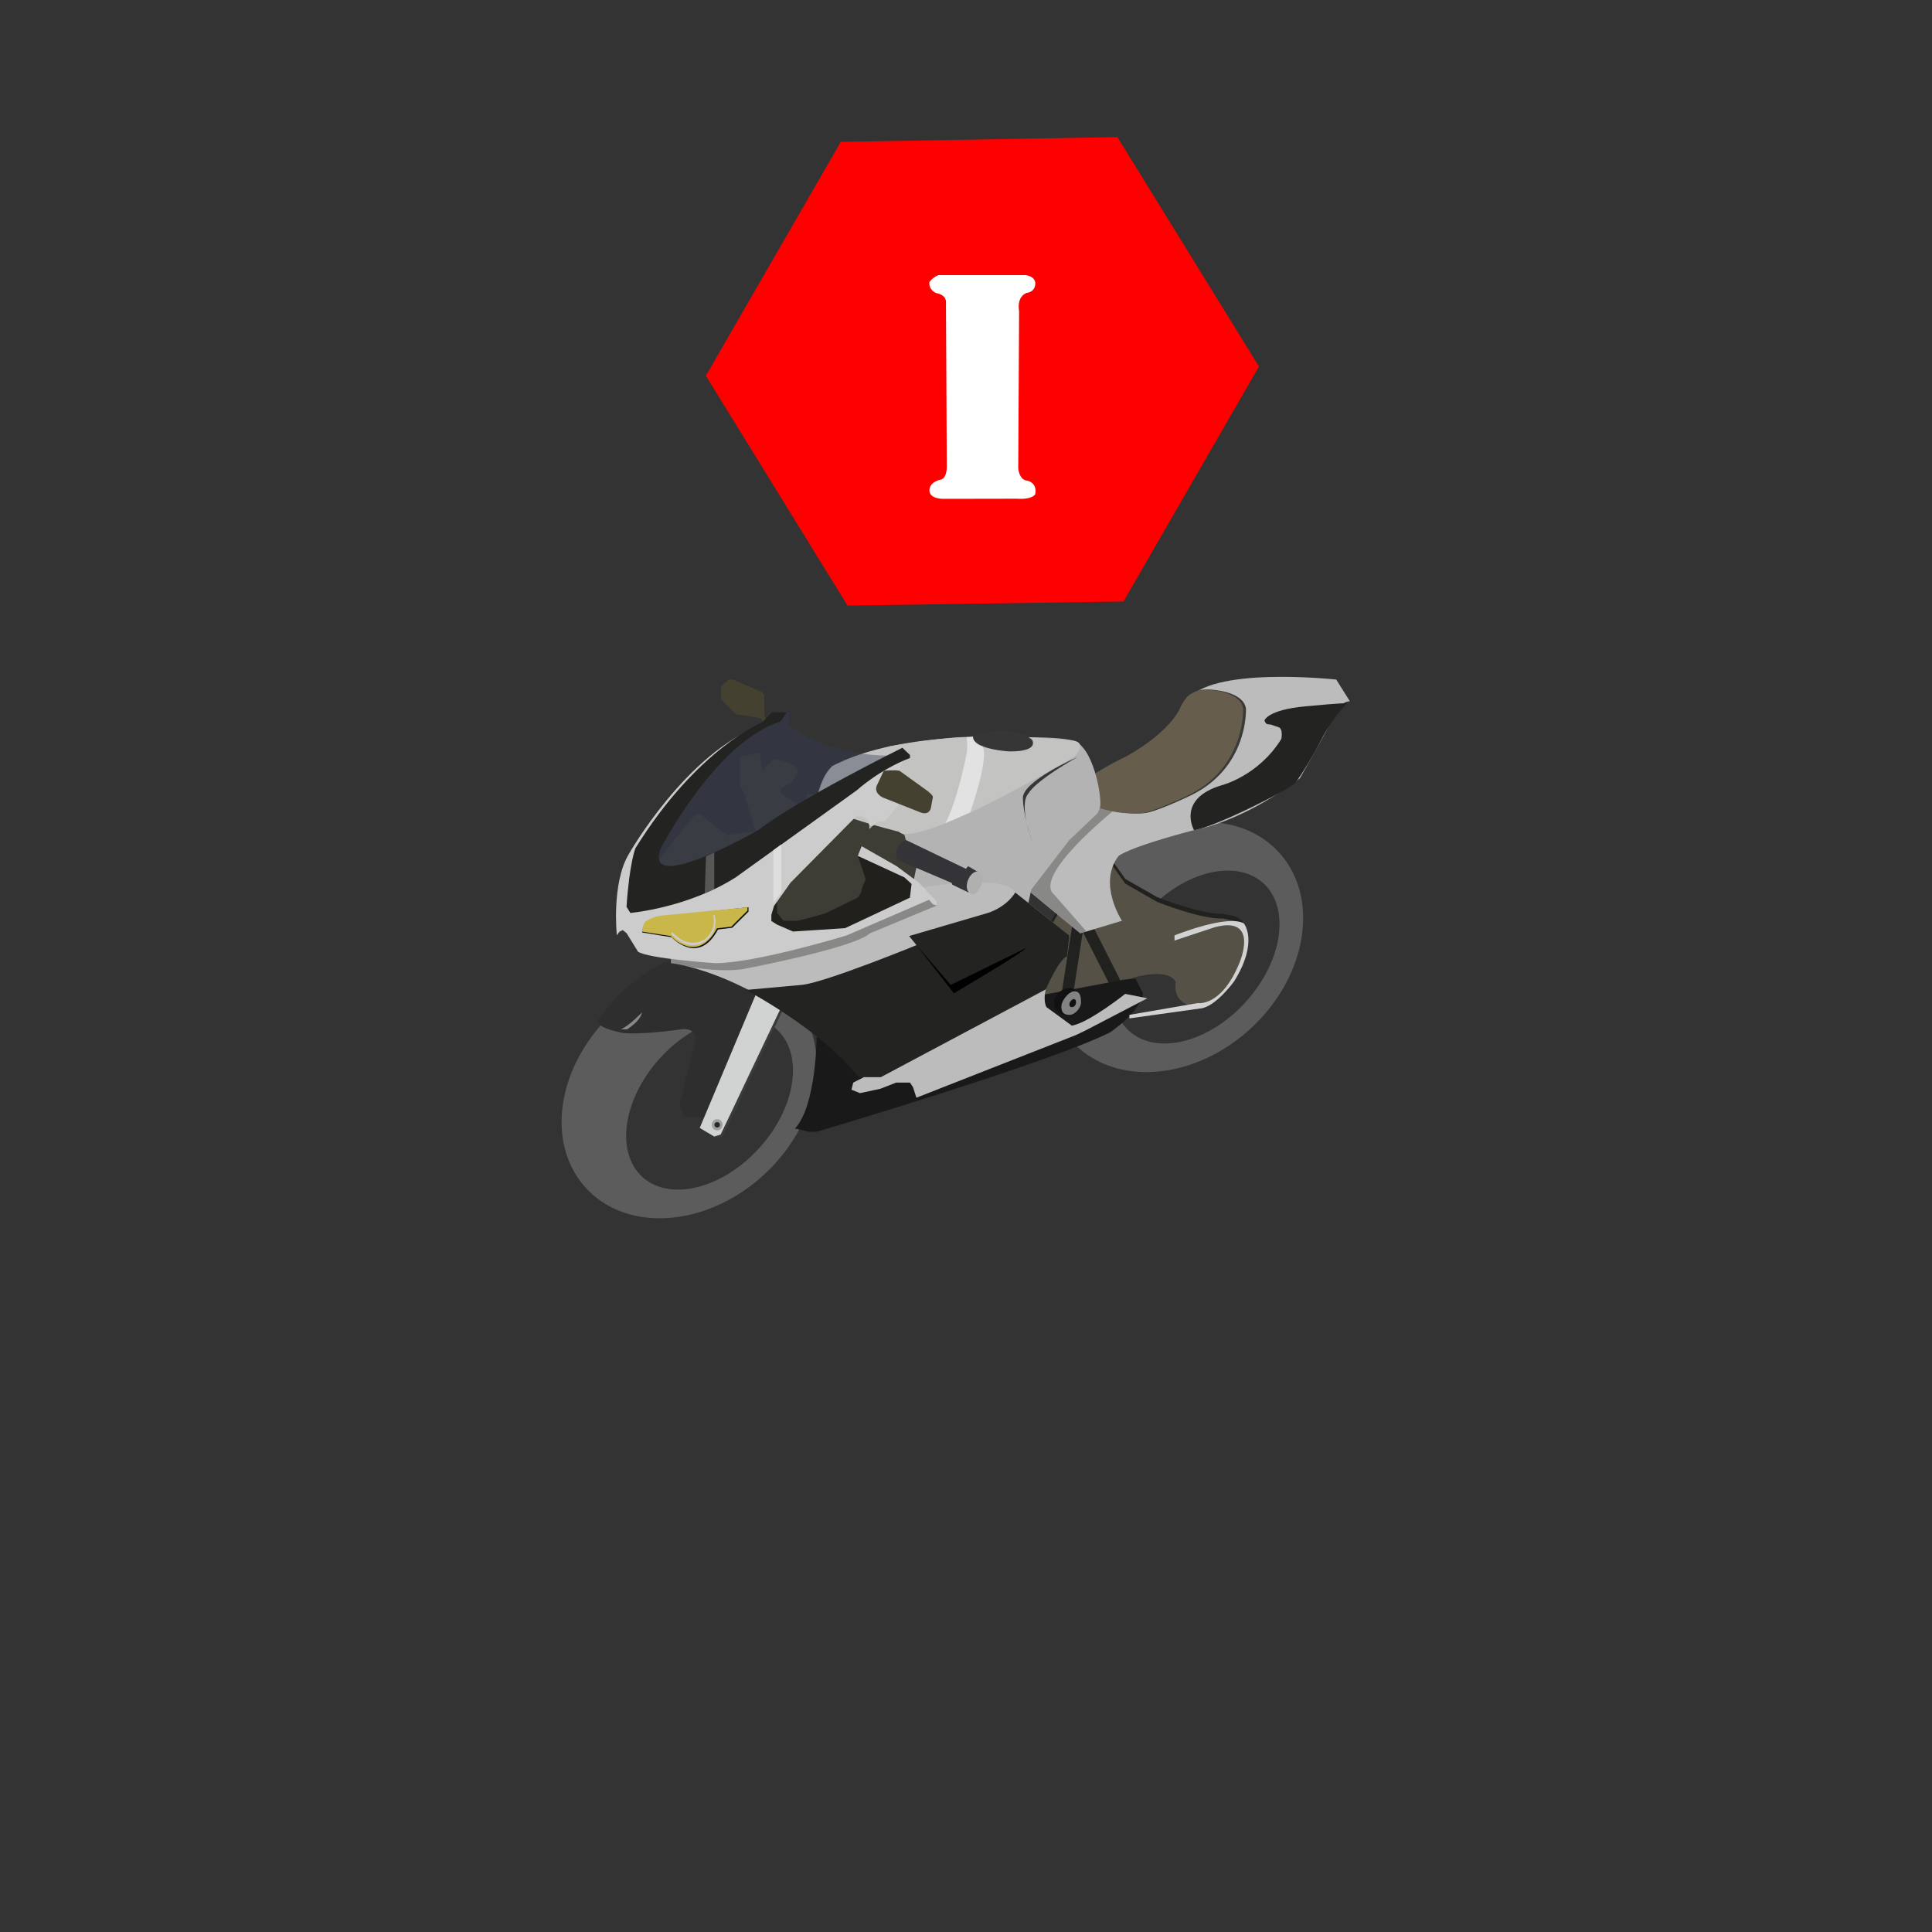 <?xml version="1.0" encoding="utf-8"?>
<!-- Generator: Adobe Illustrator 16.0.0, SVG Export Plug-In . SVG Version: 6.00 Build 0)  -->
<!DOCTYPE svg PUBLIC "-//W3C//DTD SVG 1.1//EN" "http://www.w3.org/Graphics/SVG/1.1/DTD/svg11.dtd">
<svg version="1.1" id="Layer_1" xmlns="http://www.w3.org/2000/svg" xmlns:xlink="http://www.w3.org/1999/xlink" x="0px" y="0px"
	 width="200px" height="200px" viewBox="0 0 200 200" enable-background="new 0 0 200 200" xml:space="preserve">
<rect x="0" y="0" width="200" height="200" fill="#333333" stroke="none"/>
<g>
	<path fill="#5B5C5B" d="M82.584,104.023c-3.815-5.071-11.934-5.083-18.151-0.043c-6.215,5.043-8.161,13.244-4.351,18.307
		c3.815,5.095,11.944,5.095,18.149,0.061C84.447,117.286,86.388,109.098,82.584,104.023z M78.252,119.211
		c-3.961,4.096-9.331,5.165-11.976,2.409c-2.65-2.771-1.585-8.333,2.375-12.431c3.967-4.094,9.324-5.172,11.975-2.414
		C83.284,109.553,82.221,115.116,78.252,119.211z"/>
	<path fill="#5B5C5B" d="M132.955,88.908c-3.818-5.072-11.941-5.083-18.158-0.043c-6.199,5.04-8.158,13.234-4.344,18.303
		c3.82,5.063,11.951,5.087,18.16,0.048C134.82,102.168,136.766,93.98,132.955,88.908z M128.625,104.079
		c-3.967,4.103-9.324,5.174-11.975,2.418c-2.654-2.771-1.59-8.339,2.387-12.434c3.965-4.098,9.313-5.169,11.973-2.409
		C133.646,94.427,132.574,99.985,128.625,104.079z"/>
	<g>
		<path fill="#212120" d="M115.037,88.94l1.455,2.046l3.287,1.882c0,0,4.521,1.812,6.834,1.725l1.273,0.279l0.655,0.402
			c0,0,1.015,2.025,0,3.948c0,0-1.438,3.736-4.076,4.553c0,0-3.155,0.168-2.754-2.567c0,0-0.342-1.417-3.812-0.642
			c0,0-8.395,2.146-9.434,3.74l-1.543-0.945l0.881-6.245l1.668-2.919l3.156-3.961L115.037,88.94z"/>
		<path fill="#565146" d="M115.037,89.441l1.455,2.039l3.287,1.881c0,0,4.521,1.822,6.834,1.725l1.273,0.277l0.655,0.414
			c0,0,1.015,2.013,0,3.948c0,0-1.438,3.726-4.076,4.541c0,0-3.155,0.164-2.754-2.572c0,0-0.342-1.409-3.812-0.635
			c0,0-8.395,2.143-9.434,3.741l-1.543-0.957l0.881-6.245l1.668-2.919l3.156-3.958L115.037,89.441z"/>
		<path fill="#212120" d="M111.117,102.755c-0.061,0.341-0.357,0.556-0.684,0.509l0,0c-0.313-0.063-0.539-0.365-0.49-0.707
			l1.729-11.077c0.05-0.344,0.334-0.564,0.666-0.514l0,0c0.324,0.057,0.533,0.372,0.494,0.7L111.117,102.755z"/>
		<path fill="#212120" d="M115.891,101.299c0.139,0.299,0.039,0.668-0.252,0.826l0,0c-0.287,0.154-0.645,0.055-0.805-0.266
			l-5.033-9.919c-0.154-0.312-0.039-0.669,0.246-0.824l0,0c0.297-0.161,0.652-0.057,0.795,0.253L115.891,101.299z"/>
		<path fill="#2D2E2D" d="M61.968,105.504c0,0,3.415-5.144,8.419-6.368c0,0,6.907-0.945,11.903,1.202l-1.929,2.493l-6.925,12.778
			h-0.485h-2.047c0,0-0.781-1.012-0.39-1.969l1.45-5.816c0,0,0.333-1.629-1.714-1.234c0,0-3.81,0.549-5.787,0.342
			C64.469,106.921,61.314,106.37,61.968,105.504z"/>
		<path fill="#BCBCBC" d="M106.705,92.39l5.121,4.23l4.318-1.302c0,0-2.545-3.86-0.347-6.711c0,0,0.873-0.849,7.804-2.673
			c0,0,4.819-0.722,10.961-5.369c0,0,2.901-5.016,3.42-6.286c0,0,0.705-1.706,1.756-1.681l-1.41-2.25c0,0-13.332-1.469-15.518,2.3
			c0,0-0.617,3.172-9.394,7.916C113.418,80.559,102.982,86.831,106.705,92.39z"/>
		<path opacity="0.4" fill="#3A3A38" enable-background="new    " d="M115.191,83.987c0,0-8.289,6.684-6.084,8.604l3.356,3.827
			l-0.639,0.202l-5.64-4.698l7-8.293C113.182,83.624,113.986,82.854,115.191,83.987z"/>
		<path fill="#3A3A38" d="M111.965,81.264c0,0,1.596-1.356,4.803-2.908c0,0,4.146-2.137,5.64-4.935c0,0,0.133-0.456,0.782-1.279
			c0,0,0.849-0.872,2.104-0.756c0,0,3.427,0.124,3.688,1.971c0,0,0.306,6.333-6.11,9.17c0,0-3.377,1.603-4.463,1.656
			c0,0-2.519,0.275-5.154-0.858C113.264,83.311,110.873,81.988,111.965,81.264z"/>
		<path fill="#665D4C" d="M111.678,81.264c0,0,1.59-1.356,4.799-2.908c0,0,4.152-2.137,5.633-4.935c0,0,0.115-0.456,0.775-1.279
			c0,0,0.844-0.872,2.115-0.756c0,0,3.422,0.124,3.686,1.971c0,0,0.297,6.333-6.102,9.17c0,0-3.398,1.603-4.467,1.656
			c0,0-2.518,0.275-5.15-0.858C112.967,83.311,110.578,81.988,111.678,81.264z"/>
		<path fill="#191919" d="M84.536,107.398c0,0-0.029,7.045-2.239,9.425l1.469,0.341h0.77c0,0,24.063-7.118,30.376-10.293
			c0,0,3.154-2.094,3.408-4.053l-0.777-1.504l-1.217,0.1L84.536,107.398z"/>
		<path fill="#B3B3B3" d="M84.536,82.668c0,0,0.638-3.215,2.193-3.618l5.316-1.782c0,0,5.981-1.049,8.344-0.976
			c0.138,0,0.392-0.065,0.494-0.057c1.912,0.19,7.461-0.11,9.813,0.344c0.14,0.021,0.263,0.042,0.353,0.074
			c2.109,0.544,3.029,5.743,2.839,6.9l-0.267,0.634l-2.931,2.783l-3.934,5.121l-0.568,2.609l-4.979,2.134
			C101.221,96.835,84.536,84.515,84.536,82.668z"/>
		<path fill="#BCBCBC" d="M69.463,99.708c0,0,9.263,0.856,19.959,11.801l-1.095,0.562l-0.184,0.732l0.88,0.358l2.112-0.452
			l1.63-0.639H94.2l0.312,0.468l0.353,1.096l16.523-6.489l0.983-0.473l6.403-3.331l-2.291-0.457c0,0-3.768,3-5.528,3.288
			l-2.634-1.924c0,0-1.051-1.824,1.929-5.296l0.438-2.114l-5.6-4.445c0,0-0.916-4.909-35.637,6.376L69.463,99.708L69.463,99.708z"/>
		<path fill="#3E3D35" d="M72.365,84.188l2.833,2.239l3.022-0.358l-1.241-4.105l-0.358-0.457v-2.938V78.3l2.064-0.347v0.422
			l0.266,1.359l0.916-0.955c0,0,0.074-0.28,1.191,0c0,0,1.844,0.411,1.442,1.302l-0.53,0.88l-1.12,0.691l0.068,0.555l2.236,1.356
			l0.398-1.356h0.826l5.612,2.726v0.892l0.7-0.646l0.888,0.033l2.056,1.232l0.245,0.925l0.987,2.428l-0.662,3.153l-6.771,3.328
			l-5.797,0.345L78.215,95.8l-3.163-2.726l-6.433-2.265l-0.858-1.093C67.757,89.712,71.936,83.836,72.365,84.188z"/>
		<path fill="#C3C4C2" d="M93.108,86.12c0,0,0.898,2.224,18.08-7.757c0,0,1.504-1.469-0.131-1.706l-4.578-0.331
			c0,0-13.125-0.902-20.355,3.003c0,0-1.461,1.432-1.254,3.753C84.866,83.088,84.708,83.965,93.108,86.12z"/>
		<path opacity="0.4" fill="#3A3A38" enable-background="new    " d="M69.463,99.708c0,0,4.219,1.069,7.405,0.623
			c0,0,11.511-2.172,13.187-3.713l6.908-2.874l-0.811-1.271c0,0-25.912,5.506-26.688,6.8L69.463,99.708L69.463,99.708z"/>
		<path fill="#22201D" d="M88.811,88.599l0.797,2.43c0,0-0.4,0.912-0.4,1.036c0,0.146-0.183,0.786-0.623,0.966
			c-0.441,0.177-2.58,1.272-3.023,1.458c-0.434,0.186-2.718,0.775-2.982,0.815c-0.266,0.054-1.481,0-1.481,0l-0.662-0.815v-1.125
			l-0.894,0.168c0,0-0.586,0.999-0.586,1.19c0,0.178,0,1.537,0,1.537l3.105,0.638h2.809l2.982-0.638c0,0,2.983-1.26,3.342-1.402
			c0.341-0.135,3.331-2.115,3.331-2.115l-0.132-1.232l-0.756-1.26l-3.721-1.657L88.811,88.599L88.811,88.599z"/>
		<path fill="#CDCCCC" d="M93.447,78.769c0,0-0.951,1.655-0.338,4.475l-1.532,1.804h-0.745l-0.439,0.412h-0.396l-0.177-0.638
			l-0.748-0.41l-0.392,0.044l-6.85,6.925l-1.703,2.405l-0.277,0.915v0.638l0.573,0.369l1.669,0.724l5.389-0.35l6.708-3.153
			l0.178-1.424l-0.744-0.679L88.8,88.599l0.397-0.999l3.595,2.047l2.319,1.717l1.849,1.959v0.412l-0.397-0.132l-0.39-0.457
			l-8.519,3.683c0,0-9.377,2.877-13.628,2.877c0,0-6.889-0.457-7.98-1.19L64.862,96.6l-0.398-0.32l-0.35,0.18l-0.259,0.358
			c0,0-0.567-5.364,1.227-8.381c0,0,5.963-10.555,13.771-13.377c0,0-7.235,3.458-11.406,12.318l-1.625,3.807l0.785,0.859
			l8.027-2.864l5.308-3.279l11.31-6.749L93.447,78.769z"/>
		<path opacity="0.4" fill="#343A56" enable-background="new    " d="M93.108,78.178c0,0-6.097,0.638-11.401-3
			c0,0-0.088-0.823,0-1.147l0.178-0.322h-1.318l-5.352,3.963c0,0-4.687,5.521-4.819,5.554c-0.133,0.054-2.637,3.737-2.637,3.737
			v1.782l0.53,1.369l1.41,0.411l4.035-0.553l3.113-1.646l16.271-9.972"/>
		<polyline fill="#444130" points="79.299,74.354 79.116,74.076 79.116,71.978 78.901,71.659 75.867,70.342 75.438,70.342 
			74.64,71.063 74.64,72.336 75.213,72.981 76.219,73.94 78.769,74.354 79.076,74.843 79.299,74.65 		"/>
		<path fill="#232321" d="M93.416,77.408c0,0-10.787,5.328-14.864,8.489c0,0-12.108,6.967-10.138,1.909
			c0,0,5.7-11.062,12.391-13.112l0.455-0.688l0.178-0.268h-1.531l-1.009,1.039c0,0-6.706,2.695-13.115,13.024
			c0,0-0.618,1.466-0.925,6.068l0.398,0.638c0,0,5.924-0.512,10.918-3.694l12.539-9.017c0,0,2.29-2.104,5.487-3.331v-0.31
			L93.416,77.408z"/>
		<path fill="#444130" d="M90.789,81.272l0.7-1.483c0,0,1.095-0.116,1.62,0l2.839,2.039c0,0,0.624,0.456,0.624,0.679l-0.214,1.176
			c0,0-0.175,0.756-1.052,0.425l-3.942-1.559C91.362,82.544,90.393,82.087,90.789,81.272z"/>
		<path fill="#343438" d="M92.848,88.984c0,0-0.485-1.548,0.965-2.016l6.181,2.973l0.223-0.277l1.012,0.592l-0.969,2.134
			l-1.67-0.802l-0.083-0.193L92.848,88.984z"/>
		<path fill="#B0B0B0" d="M101.561,91.68c-0.258,0.605-0.678,0.999-0.942,0.88c-0.256-0.119-0.268-0.705-0.007-1.308
			c0.252-0.603,0.673-0.998,0.927-0.879C101.807,90.49,101.813,91.077,101.561,91.68z"/>
		<path fill="#B0B0B0" d="M101.547,91.655c-0.256,0.609-0.755,0.973-1.122,0.807c-0.369-0.167-0.456-0.795-0.199-1.407
			c0.259-0.61,0.762-0.968,1.127-0.804C101.727,90.415,101.807,91.045,101.547,91.655z"/>
		<path fill="#111111" d="M66.465,96.528l3.06,0.496c0,0,2.763,3.013,4.805-0.803l1.475-0.18l1.679-1.67v-0.458l-9.078,0.998
			c0,0-1.045,0.212-1.545,0.646C66.86,95.56,66.465,96.079,66.465,96.528z"/>
		<path fill="#CAB749" d="M66.465,96.443l2.961,0.457c0,0,2.761,3.027,4.799-0.804l1.479-0.168l1.674-1.665v-0.347l-9.068,0.88
			c0,0-1.052,0.201-1.554,0.658C66.756,95.442,66.465,96,66.465,96.443z"/>
		<path fill="#CDCCCC" d="M73.813,94.698c0,0,0.424,1.285-0.657,2.369c0,0-1.609,1.528-3.561-0.59l-0.133,0.181
			c0,0,1.385,1.701,3.054,1.046c0,0,1.401-0.511,1.536-1.972c0,0,0.099-0.541-0.086-0.999L73.813,94.698z"/>
		<path fill="#3A3B3B" d="M81.098,104.438l-6.271,13.201l-0.675,0.203l-1.5-0.892l5.862-13.935
			C78.515,103.011,80.72,103.68,81.098,104.438z"/>
		<path fill="#D1D2D2" d="M80.874,104.26l-6.272,13.191l-0.674,0.197l-1.492-0.885l5.855-13.939
			C78.29,102.824,80.494,103.492,80.874,104.26z"/>
		<polygon opacity="0.3" fill="#CFCFCE" enable-background="new    " points="73.081,88.655 72.957,92.473 73.939,92.038 
			73.939,88.251 		"/>
		<polygon fill="#DEDEDD" points="80.055,88.017 80.055,93.437 80.874,92.39 80.874,87.42 		"/>
		<path fill="#232321" d="M77.206,102.479c0,0,7.733,4.029,11.675,9.03h2.298l17.09-9.094c0,0,1.266-3.013,2.186-3.417l0.244-2.163
			l-5.604-4.445c0,0-0.755,1.41-2.791,2.104l-8.191,2.405l0.761,0.942c0,0-9.218,3.776-11.788,4.106L77.206,102.479z"/>
		<path fill="#010101" d="M94.868,97.847l3.88,4.977c0,0,7.307-4.294,7.441-4.676l-7.764,3.81L94.868,97.847z"/>
		<path fill="#B3B3B3" d="M121.697,88.251"/>
		<path fill="#353635" d="M100.719,76.286l0.731-0.414c0,0,2.601-0.582,4.671,0.203l0.699,0.477c0,0,0.914,1.26-2.342,1.235
			c0,0-2.071-0.11-3.131-0.711c-0.341-0.192-0.654-0.48-0.636-0.795"/>
		<path fill="#353635" d="M111.547,78.365c0,0-5.695,2.493-5.658,4.241c0,0-0.031,1.706,1.031,4.677c0,0-1.564-3.964-0.441-5.166
			C106.479,82.121,106.941,80.993,111.547,78.365z"/>
		<path fill="#232321" d="M123.602,85.927c0,0-1.85-3.236,2.887-4.644c0,0,3.783-0.956,6.152-4.785c0,0,0.226-1.092-0.313-1.232
			c-0.535-0.145-0.656-0.28-1.009-0.28c-0.342,0-0.418-0.412-0.418-0.412s0.298-1.091,4.246-1.456
			c3.938-0.372,4.289-0.32,4.289-0.32l-1.106,1.283c0,0-0.996,1.357-1.613,2.627c-0.62,1.272-2.069,3.653-2.637,4.332
			c-0.574,0.691-8.129,4.475-10.354,4.878"/>
		<path fill="#111111" d="M111.904,103.77c0,0.744-0.611,1.346-1.377,1.346c-0.771,0-1.404-0.602-1.404-1.346
			c0-0.746,0.793-1.482,1.576-1.482C111.48,102.286,111.904,103.029,111.904,103.77z"/>
		<path fill="#838383" d="M111.904,103.77c0,0.584-0.611,1.291-1.205,1.291c-0.602,0-0.828-0.291-0.828-0.871
			c0-0.59,0.76-1.57,1.35-1.57C111.826,102.623,111.904,103.188,111.904,103.77z"/>
		<path fill="#111111" d="M111.391,103.813c0,0.205-0.203,0.448-0.418,0.448c-0.186,0-0.272-0.108-0.272-0.31
			c0-0.188,0.258-0.532,0.448-0.532C111.354,103.416,111.391,103.625,111.391,103.813z"/>
		<path opacity="0.5" fill="#E5E5E5" enable-background="new    " d="M66.465,104.789c0,0-1.345,1.438-2.215,1.773h0.651
			C64.904,106.563,66.298,105.727,66.465,104.789z"/>
		<path fill="#D1D2D1" d="M121.586,97.365v-0.533c0,0,5.459-2.206,7.172-1.243c0,0,1.58,1.822-0.992,5.987
			c0,0-1.949,2.714-3.547,2.826l-7.303,1.021v-0.365l7.09-1.222c0,0,2.416,0.423,4.283-4.118c0,0,2.17-4.953-2.496-3.744
			L121.586,97.365z"/>
		<path opacity="0.5" fill="#FFFFFF" enable-background="new    " d="M100.075,77.948c0,0-0.961,5.03-2.226,7.28l2.585-1.125
			c0,0,2.063-5.856,1.246-6.866c0,0-0.582-0.031-0.869-0.646c-0.041-0.098-0.068-0.199-0.096-0.321l-0.654,0.034
			C100.075,76.307,100.203,77.305,100.075,77.948z"/>
		<path fill="#A09F9F" d="M74.243,115.85c0.313,0,0.561,0.269,0.561,0.582c0,0.329-0.248,0.586-0.561,0.586
			c-0.311,0-0.567-0.257-0.567-0.586C73.676,116.113,73.932,115.85,74.243,115.85z"/>
		<circle fill="#282828" cx="74.243" cy="116.439" r="0.283"/>
	</g>
</g>
<g>
	<rect x="86.741" y="22.167" fill="#FFFFFF" width="27.317" height="36"/>
	<path id="Idle_1_" fill="#FF0000" d="M115.672,14.188l-28.635,0.5L73.07,38.898l14.667,23.791l28.563-0.421l14.026-24.329
		L115.672,14.188z M105.27,51.627l-7.572,0.013c0,0-1.442,0.057-1.485-0.844c0,0-0.093-0.813,1.08-1.129
		c0,0,0.678,0.046,0.721-1.308l-0.09-17.037c0,0,0.135-0.768-1.033-0.993c0,0-0.774-0.314-0.678-1.127c0,0,0.315-0.498,0.947-0.721
		h9.017c0,0,0.944,0.088,0.996,0.81c0,0,0.088,0.901-0.904,1.034c0,0-1.034,0.315-0.771,1.894l-0.089,16.275
		c0,0,0.088,1.216,0.942,1.262c0,0,1.043,0.184,0.818,1.397C107.17,51.156,106.896,51.74,105.27,51.627z"/>
</g>
</svg>
